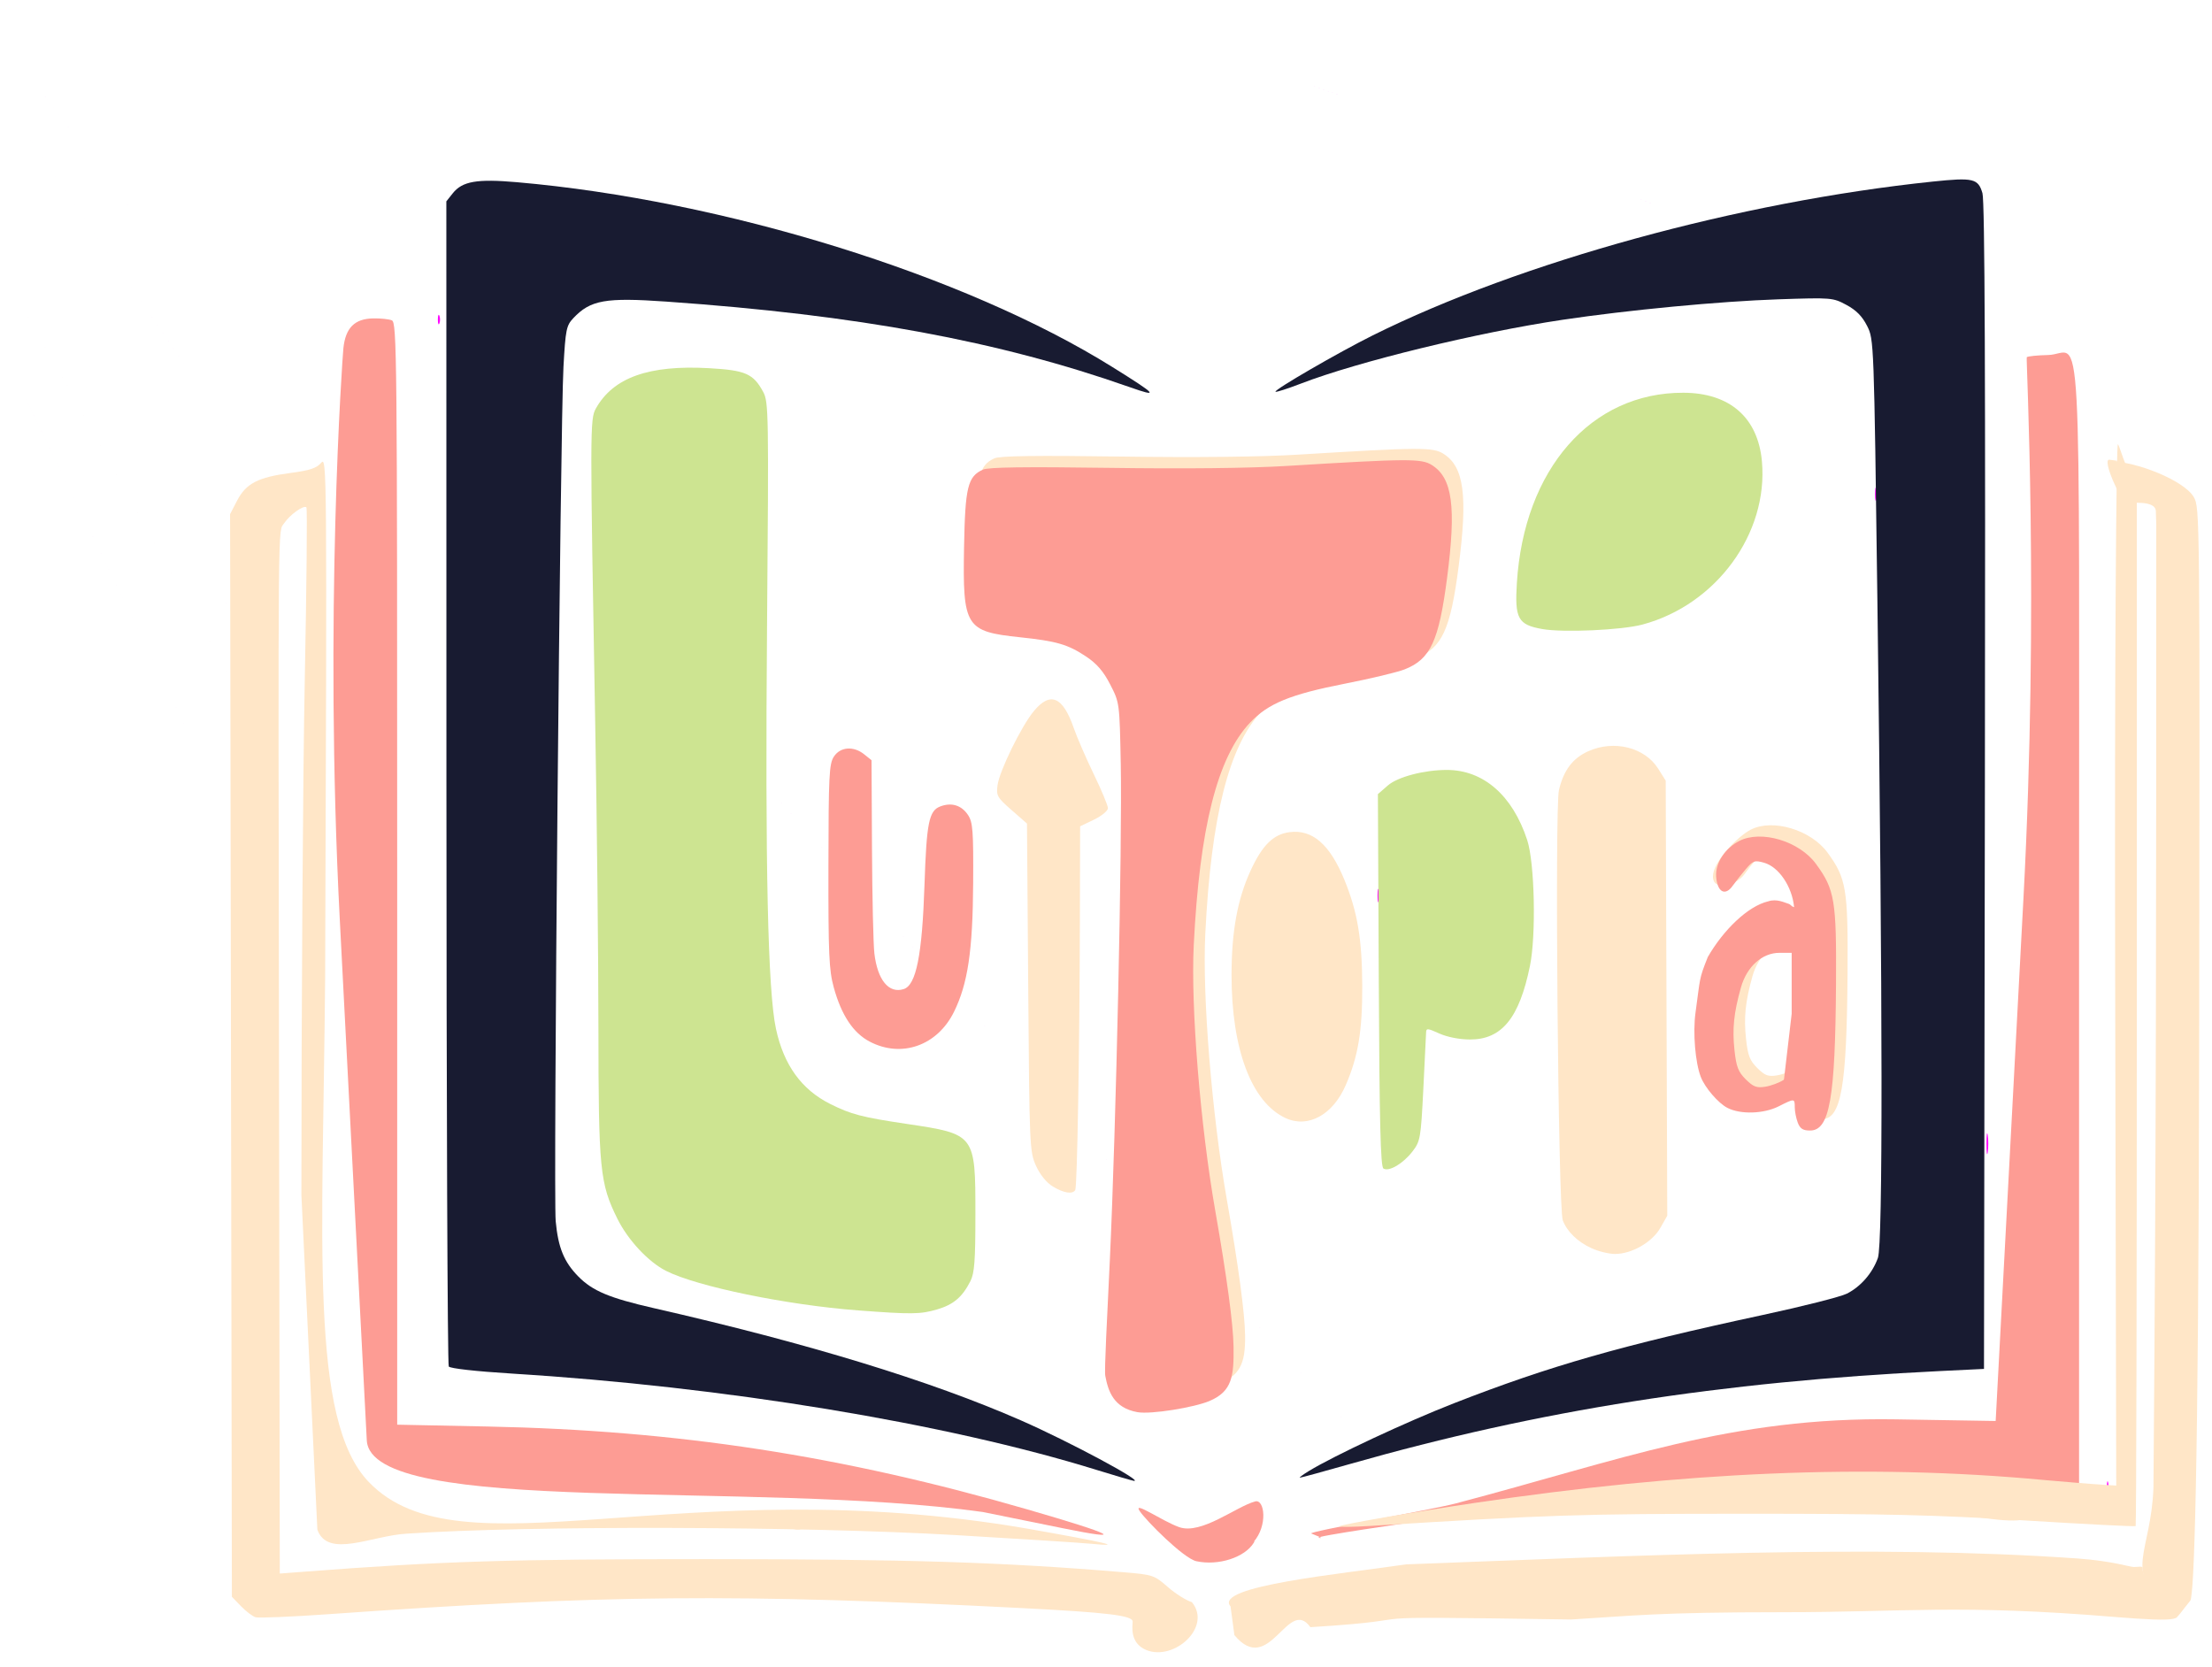 <svg width="722" height="544" viewBox="0 0 722 544" fill="none" xmlns="http://www.w3.org/2000/svg">
<g filter="url(#filter0_d_3349_40)">
<path d="M142.918 100.306C142.918 98.931 143.147 98.369 143.426 99.056C143.707 99.744 143.707 100.869 143.426 101.556C143.147 102.244 142.918 101.681 142.918 100.306Z" fill="#FF00FF"/>
<path d="M669.516 107.617C131.887 -78.781 400.701 14.418 669.516 107.617V107.617Z" fill="#FF00FF"/>
<path d="M181.166 123.723C181.215 122.558 181.454 122.321 181.776 123.119C182.067 123.841 182.032 124.703 181.696 125.035C181.361 125.368 181.123 124.777 181.166 123.723Z" fill="#FF00FF"/>
<path d="M664.644 127.806C664.626 159.116 664.644 102.724 664.644 127.806V127.806Z" fill="#FF00FF"/>
<path d="M612.006 157.306C612.006 155.381 612.214 154.594 612.468 155.556C612.721 156.519 612.721 158.094 612.468 159.056C612.214 160.019 612.006 159.231 612.006 157.306Z" fill="#FF00FF"/>
<path d="M100.128 173.083C-57.91 -56.959 21.109 58.062 100.128 173.083V173.083Z" fill="#FF00FF"/>
<path d="M180.237 210.306C180.237 208.931 180.466 208.369 180.746 209.056C181.026 209.744 181.026 210.869 180.746 211.556C180.466 212.244 180.237 211.681 180.237 210.306Z" fill="#FF00FF"/>
<path d="M98.725 235.806C-58.377 -36.051 20.174 99.878 98.725 235.806V235.806Z" fill="#FF00FF"/>
<path d="M464.814 273.307C464.814 270.282 465.003 269.044 465.234 270.557C465.466 272.069 465.466 274.544 465.234 276.057C465.003 277.569 464.814 276.332 464.814 273.307Z" fill="#FF00FF"/>
<path d="M449.616 288.307C449.616 286.382 449.824 285.594 450.078 286.557C450.331 287.519 450.331 289.094 450.078 290.057C449.824 291.019 449.616 290.232 449.616 288.307Z" fill="#FF00FF"/>
<path d="M105.458 146.865C-56.133 -65.698 24.662 40.583 105.458 146.865V146.865Z" fill="#FF00FF"/>
<path d="M179.324 311.807C179.335 309.607 179.541 308.824 179.782 310.068C180.024 311.312 180.014 313.112 179.762 314.068C179.51 315.024 179.312 314.006 179.324 311.807Z" fill="#FF00FF"/>
<path d="M648.385 369.307C648.385 366.282 648.574 365.044 648.806 366.557C649.037 368.069 649.037 370.544 648.806 372.057C648.574 373.569 648.385 372.332 648.385 369.307Z" fill="#FF00FF"/>
<path d="M280.045 423.705C256.803 421.95 227.516 415.922 217.409 410.812C211.62 407.885 204.973 400.767 201.522 393.802C195.795 382.238 195.359 377.844 195.326 331.364C195.31 308.264 194.843 263.939 194.289 232.864C192.559 135.887 192.564 132.785 194.474 129.364C200.139 119.219 211.758 115.07 231.412 116.173C243.339 116.843 245.894 117.963 249.115 123.935C250.876 127.2 250.935 130.847 250.362 200.364C249.718 278.664 250.625 319.514 253.282 331.83C255.825 343.612 261.619 351.634 270.968 356.317C277.78 359.729 281.312 360.651 295.952 362.836C318.374 366.183 318.373 366.181 318.373 392.364C318.373 407.508 318.071 411.557 316.742 414.163C314.082 419.385 311.225 421.812 305.895 423.382C300.426 424.992 297.564 425.028 280.045 423.705Z" fill="#CDE491"/>
<path d="M663.651 422.307C663.651 408.282 663.793 402.544 663.966 409.557C664.139 416.569 664.139 428.044 663.966 435.057C663.793 442.069 663.651 436.332 663.651 422.307Z" fill="#FF00FF"/>
<path d="M687.673 481.807C687.684 479.607 687.891 478.824 688.132 480.068C688.374 481.312 688.365 483.112 688.113 484.068C687.86 485.024 687.662 484.006 687.673 481.807Z" fill="#FF00FF"/>
<path d="M509.66 495.62C78.601 50.553 294.131 273.087 509.66 495.62V495.62Z" fill="#FF00FF"/>
<path d="M347.006 494.828C340.904 493.593 329.103 491.198 320.782 489.506C245.627 478.991 121.02 491.194 119.72 466.105L110.909 296.201C105.742 196.565 111.789 112.498 112.081 109.677C112.775 103.003 115.738 100.031 121.807 99.922C124.178 99.88 126.911 100.16 127.881 100.545C129.554 101.207 129.646 110.743 129.646 281.126V461.008L159.149 461.605C221.104 462.86 274.713 471.095 335.407 488.682C363.92 496.944 367.915 499.061 347.006 494.828Z" fill="#FD9C94"/>
<path d="M97.885 309.806C-58.657 -11.385 19.614 149.211 97.885 309.806V309.806Z" fill="#FF00FF"/>
<path d="M390.516 505.576C386.354 504.68 374.085 492.361 371.975 489.168C369.65 485.65 379.336 492.486 384.876 494.445C392.148 497.017 403.508 487.701 409.707 486.053C412.757 485.242 413.883 493.916 409.157 499.307C408.992 499.495 409.952 498.387 409.22 499.572C406.258 504.366 397.683 507.119 390.516 505.576Z" fill="#FD9C94"/>
<path d="M492.501 518.571C72.881 58.204 282.691 288.387 492.501 518.571V518.571Z" fill="#FF00FF"/>
<path d="M707.497 520.499C692.839 508.991 702.12 502.965 702.888 481.556C703.818 369.157 703.807 283.927 703.807 167.202L703.67 162.846C703.549 159.025 694.928 160.41 693.917 160.091C692.281 159.577 685.938 145.755 688.51 146.049C696.832 146.998 684.565 146.564 688.678 146.573C697.339 146.592 712.869 152.831 716.045 158.221C718.035 161.601 718.053 163.401 717.804 338.65C717.597 483.426 716.064 515.773 714.965 518.382C708.562 526.255 712.026 523.792 707.497 520.499Z" fill="#FFE6C7"/>
<path d="M402.901 529.677L401.652 520.32C395.819 513.682 438.417 509.658 458.964 506.6C533.868 503.826 611.053 499.937 678.219 504.688C689.314 505.483 695.228 507.461 696.5 507.461C697.773 507.462 699.444 507.071 699.359 507.759C699.01 510.596 704.022 517.472 707.796 520.224C714.173 524.873 711.342 525.451 690.376 523.779C639.572 519.534 621.095 522.236 582.081 522.214C540.45 522.22 533.093 523.388 512.827 524.593C429.6 523.355 473.082 524.285 427.702 527.101C420.422 516.888 414.361 543.561 402.901 529.677ZM259.571 494.623C260.298 494.334 261.169 494.37 261.504 494.702C261.84 495.034 261.243 495.271 260.18 495.227C259.005 495.179 258.766 494.943 259.571 494.623ZM526.009 480.252C578.582 465.394 720.174 521.978 636.483 469.439L663.716 461.765L668.255 287.619C668.793 51.754 675.646 170.409 673.803 295.436L671.281 473.845L666.742 473.863C657.036 473.901 647.344 474.814 612.78 474.875C561.716 474.823 510.279 482.359 469.906 488.39C469.452 488.75 523.969 479.4 526.009 480.252ZM378.778 450.665C370.965 449.266 366.013 445.658 365.071 440.675C364.726 438.854 365.155 422.164 366.022 403.585C368.052 360.135 370.09 267.614 369.587 241.735C369.197 221.714 369.188 221.648 366.148 215.735C363.926 211.415 361.786 208.932 358.258 206.583C352.316 202.628 348.644 201.561 336.624 200.298C318.915 198.436 317.961 196.894 318.435 170.904C318.793 151.264 319.63 147.831 324.611 145.581C326.357 144.793 338.391 144.627 365.788 145.015C390.347 145.363 411.504 145.136 423.662 144.393C463.515 141.96 467.697 141.935 471.149 144.111C477.864 148.346 479.12 157.729 476.086 181.005C473.406 201.562 470.681 207.442 462.29 210.771C459.954 211.698 451.229 213.791 442.903 215.423C424.869 218.957 417.706 221.894 411.764 228.192C401.129 239.465 395.312 262.478 393.406 300.806C392.405 320.963 395.538 359.56 400.452 387.609C404.221 409.122 406.292 424.512 406.399 431.806C406.541 441.515 404.604 444.946 397.214 448.079C392.237 450.188 383.2 451.456 378.778 450.665ZM590.565 358.741C590.025 357.331 589.582 355.081 589.582 353.741C589.582 350.787 589.526 350.784 584.351 353.401C579.458 355.876 571.89 356.112 567.62 353.923C564.612 352.381 560.272 347.342 558.906 343.806C557.138 339.228 556.418 329.513 557.349 322.806C559.502 307.309 566.695 296.025 576.479 292.803C579.225 291.899 582.389 291.417 583.51 291.733C584.631 292.048 586.518 292.581 587.704 292.918C589.75 293.498 589.835 293.265 589.358 288.347C588.711 281.671 584.375 275.265 579.579 273.901C576.472 273.018 575.965 273.198 573.555 276.041C572.106 277.748 570.207 280.16 569.334 281.4C566.87 284.896 559.106 287.149 559.106 282.087C559.106 277.305 567.119 269.015 571.456 266.791C578.625 263.116 591.077 266.848 596.525 274.305C602.628 282.657 603.216 286.172 603.044 313.306C602.807 350.886 600.968 361.306 594.575 361.306C592.255 361.306 591.32 360.708 590.565 358.741ZM585.97 344.767L588.573 343.076V303.306H584.574C578.908 303.306 573.916 307.813 571.996 314.663C569.677 322.939 569.15 328.082 569.907 335.085C570.493 340.512 571.135 342.171 573.59 344.605C576.058 347.053 577.142 347.46 579.966 347.006C581.837 346.705 584.539 345.697 585.97 344.767ZM99.091 249.556C-58.255 -31.468 20.418 109.044 99.091 249.556V249.556Z" fill="#FFE6C7"/>
<path d="M462.227 492.665C460.945 492.856 427.926 497.574 430.455 497.945C432.623 498.262 429.104 497.008 428.004 496.522C426.721 495.955 467.67 488.68 475.09 486.729C529.077 472.529 564.989 458.384 618.87 459.268L651.391 459.801L660.453 289.312C665.596 192.565 661.218 112.907 661.537 112.592C661.855 112.276 665.001 111.953 668.528 111.874C679.813 111.621 678.609 89.248 678.609 299.129V482.038C651.995 478.479 629.685 478.556 609.013 478.568C562.208 479.375 519.244 480.963 472.149 491.055C466.75 491.962 468.398 491.747 466.139 492.083L462.227 492.665ZM371.267 456.921C363.453 455.523 361.711 450.058 360.768 445.076C360.423 443.254 361.386 425.857 362.255 407.278C364.285 363.828 366.323 271.307 365.819 245.428C365.43 225.407 365.421 225.341 362.38 219.428C360.159 215.108 358.019 212.625 354.49 210.276C348.549 206.321 344.877 205.255 332.856 203.991C315.147 202.129 314.194 200.587 314.668 174.597C315.026 154.957 315.863 151.524 320.843 149.275C322.589 148.486 334.623 148.32 362.021 148.708C386.58 149.056 407.736 148.829 419.895 148.086C459.748 145.653 463.93 145.628 467.381 147.804C474.097 152.039 475.353 161.422 472.319 184.698C469.639 205.255 466.913 211.135 458.523 214.464C456.187 215.391 447.462 217.484 439.135 219.116C421.101 222.65 413.939 225.587 407.997 231.885C397.362 243.158 391.543 266.171 389.639 304.5C388.638 324.656 391.77 363.254 396.684 391.302C400.453 412.815 402.523 428.205 402.63 435.5C402.773 445.208 402.174 450.142 394.784 453.274C389.808 455.384 375.688 457.712 371.267 456.921ZM586.798 362.434C586.258 361.024 585.815 358.774 585.815 357.434C585.815 354.481 585.759 354.477 580.584 357.094C575.691 359.569 568.122 359.805 563.853 357.616C560.845 356.074 556.504 351.035 555.139 347.5C553.371 342.921 552.495 333.162 553.426 326.455C555.026 314.932 554.464 315.84 557.414 308.393C562.387 299.712 570.426 291.751 577.192 290.177C579.938 289.272 582.456 290.602 583.577 290.918C584.697 291.234 584.444 291.767 585.63 292.103C587.677 292.683 586.067 296.958 585.591 292.04C584.943 285.364 580.607 278.958 575.812 277.594C572.705 276.711 572.198 276.891 569.788 279.734C568.339 281.441 566.44 283.853 565.565 285.093C563.102 288.589 560.54 287.204 560.153 282.156C559.796 277.507 563.352 272.708 567.689 270.484C574.858 266.809 587.31 270.541 592.758 277.998C598.86 286.35 599.447 289.865 599.277 317C599.04 354.58 597.201 365 590.806 365C588.488 365 587.553 364.401 586.798 362.434ZM582.203 348.461L582.31 348.184L584.806 326.885V307H580.807C575.139 307 570.149 311.506 568.229 318.356C565.909 326.632 565.383 331.775 566.139 338.778C566.725 344.205 567.367 345.864 569.823 348.298C572.291 350.746 573.373 351.153 576.197 350.699C578.069 350.398 580.772 349.391 582.203 348.461ZM95.323 253.25C-62.023 -27.775 16.65 112.737 95.323 253.25V253.25Z" fill="#FD9C94"/>
<path d="M503.344 201.307C495.475 199.896 494.383 197.909 495.106 186.306C497.42 149.142 519.334 124.095 549.454 124.19C564.596 124.237 573.81 132.289 575.094 146.598C577.206 170.138 560.19 193.383 536.117 199.847C529.297 201.678 510.165 202.531 503.344 201.307Z" fill="#CDE491"/>
<path d="M283.873 335.979C278.489 333.159 274.647 327.371 272.145 318.306C270.587 312.664 270.357 307.436 270.401 278.687C270.445 249.073 270.634 245.29 272.189 242.937C274.305 239.734 278.608 239.422 282.09 242.218L284.471 244.13L284.617 272.968C284.697 288.829 285.049 304.231 285.399 307.194C286.425 315.888 290.1 320.368 294.954 318.841C299.042 317.554 300.992 307.8 301.757 284.806C302.434 264.46 303.212 260.607 306.925 259.207C310.617 257.815 313.867 258.832 315.979 262.039C317.534 264.402 317.742 267.181 317.64 284.303C317.51 306.321 315.889 317.165 311.363 326.306C305.915 337.311 294.254 341.414 283.873 335.979Z" fill="#FD9C94"/>
<path d="M426.694 337.295C429.142 332.602 430.549 315.895 429.266 306.75C427.422 293.61 423.047 287.752 419.769 294.037C414.557 304.028 415.614 329.821 421.606 338.887C423.48 341.722 424.562 341.384 426.694 337.295Z" fill="#501616"/>
<path d="M419.628 360.937C408.526 355.818 401.977 338.517 401.977 314.306C401.977 300.05 403.903 289.487 408.207 280.138C412.015 271.869 415.606 268.316 420.864 267.616C428.349 266.621 434.064 271.579 438.827 283.199C443.084 293.587 444.593 302.574 444.64 317.806C444.684 332.565 443.301 340.855 439.227 350.242C435.038 359.9 426.949 364.313 419.628 360.937Z" fill="#FFE6C7"/>
<path d="M479.895 313.557C482.559 310.597 483.807 303.62 483.792 291.756C483.772 274.781 480.844 266.515 474.068 264.298C469.812 262.906 466.684 263.77 465.586 266.642C464.381 269.795 465.532 310.506 466.873 312.168C469.553 315.488 477.403 316.325 479.895 313.557Z" fill="#501616"/>
<path d="M451.558 377.403C450.609 376.822 450.255 362.518 450.034 315.921L449.746 255.197L452.991 252.372C456.204 249.576 464.82 247.306 472.229 247.306C484.181 247.306 493.686 255.583 498.473 270.159C500.92 277.608 501.437 301.196 499.374 311.287C495.895 328.312 490.162 335.325 479.757 335.285C476.36 335.271 472.378 334.491 469.807 333.333C465.858 331.556 465.516 331.538 465.472 333.105C465.446 334.041 465.04 342.351 464.571 351.572C463.759 367.547 463.593 368.501 461.037 371.823C457.97 375.81 453.373 378.516 451.558 377.403Z" fill="#CDE491"/>
<path d="M343.66 383.276C341.592 382.026 339.492 379.448 338.165 376.53C336.077 371.939 336.005 370.303 335.613 318.306L335.208 264.806L330.155 260.384C325.473 256.287 325.139 255.69 325.602 252.268C326.238 247.569 333.408 232.953 337.482 228.053C342.828 221.624 346.909 223.352 350.445 233.543C351.514 236.621 354.467 243.436 357.01 248.688C359.552 253.939 361.632 258.932 361.632 259.784C361.632 260.636 359.589 262.316 357.093 263.519L352.554 265.705L352.477 296.256C352.37 338.931 351.605 383.402 350.96 384.437C350.063 385.874 347.206 385.42 343.66 383.276Z" fill="#FFE6C7"/>
<path d="M519.482 403.416C514.932 401.334 511.502 398.006 510.087 394.301C508.595 390.397 507.434 259.941 508.837 253.908C510.338 247.452 513.314 243.49 518.374 241.212C526.819 237.409 536.866 239.923 541.265 246.938L543.689 250.806L544.197 392.806L541.922 396.806C539.267 401.472 532.538 405.318 527.085 405.285C525.122 405.272 521.701 404.432 519.482 403.416Z" fill="#FFE6C7"/>
<path d="M427.192 476.144C435.457 471.098 459.162 460.028 474.598 454.005C505.893 441.796 529.292 435.109 575.461 425.181C588.498 422.378 600.809 419.254 602.819 418.239C607.342 415.956 611.175 411.544 612.946 406.582C614.58 402.003 614.522 324.578 612.786 192.306C611.668 107.044 611.659 106.794 609.424 102.374C607.837 99.234 605.867 97.235 602.67 95.519C598.24 93.142 597.823 93.108 580.504 93.692C561.328 94.339 531.455 97.175 509.9 100.395C482.133 104.544 443.252 114.027 424.654 121.187C420.284 122.869 416.534 124.073 416.321 123.861C415.734 123.28 436.931 110.999 448.102 105.447C496.407 81.444 567.773 61.847 630.846 55.266C644.074 53.886 645.681 54.262 647.078 59.066C647.843 61.699 648.078 119.084 647.872 252.806L647.578 442.806L633.457 443.492C561.351 446.995 502.376 456.272 440.78 473.799C432.068 476.278 424.653 478.305 424.301 478.303C423.95 478.301 425.251 477.329 427.192 476.144Z" fill="#181B31"/>
<path d="M358.015 475.796C308.66 460.496 236.515 448.613 166.879 444.314C155.309 443.6 146.908 442.656 146.475 442.021C146.071 441.428 145.729 355.619 145.714 251.334L145.688 61.725L147.765 59.108C150.899 55.157 155.638 54.333 168.692 55.468C236.214 61.343 314.919 85.764 363.058 115.779C377.819 124.982 378.514 125.801 368.605 122.315C325.926 107.298 279.922 98.811 217.53 94.443C197.573 93.046 192.723 93.91 187.113 99.864C184.859 102.256 184.591 103.585 183.918 115.709C182.879 134.44 180.587 386.133 181.379 394.582C182.191 403.241 184.086 407.878 188.757 412.631C193.388 417.342 198.915 419.665 213.304 422.945C263.738 434.441 303.752 446.676 333.294 459.632C348.819 466.441 373.592 479.709 370.091 479.339C369.551 479.282 364.117 477.688 358.015 475.796Z" fill="#181B31"/>
<path d="M437.197 494.178C437.764 493.574 460.987 489.562 481.577 486.512C548.847 476.547 608.718 473.567 667.384 479.084C674.15 479.647 680.663 480.264 687.631 480.69L690.74 480.878L690.384 311.003C690.178 212.532 690.765 140.464 691.276 141.003C691.764 141.518 692.442 144.247 694.054 148.236L697.456 156.658V325.198C697.455 417.895 697.288 493.904 697.082 494.108C696.877 494.311 680.643 493.484 661.006 492.271C631.44 490.444 615.681 490.067 569.325 490.077C515.962 490.088 505.193 490.439 447.28 494.055C441.456 494.419 436.917 494.474 437.194 494.178H437.197Z" fill="#FFE6C7"/>
<path d="M374.21 534.584C368.572 532.284 369.701 526.596 369.701 525.258C369.701 523.292 361.498 522.299 333.39 520.864C240.085 516.099 197.379 516.477 107.171 522.865C95.088 523.72 84.388 524.165 83.394 523.852C82.4 523.539 80.259 521.909 78.636 520.23L75.685 517.176L75.1 163.806L77.41 159.364C80.305 153.795 84.233 151.769 94.849 150.366C101.154 149.533 103.336 148.809 104.829 147.053C106.706 144.847 106.73 147.863 106.129 315.138C105.402 401.702 100.921 459.513 120.398 479.748C150.402 510.919 222.191 475.555 334.901 494.865C361.049 499.456 367.536 500.989 356.078 499.871C352.753 499.547 333.012 498.282 312.209 497.061C262.176 494.124 172.582 493.881 132.814 496.574C121.336 497.202 107.017 504.785 103.588 495.285L98.377 386.057C98.376 324.319 98.871 248.685 99.477 217.98C100.082 187.275 100.324 161.902 100.014 161.595C99.164 160.751 94.586 164.011 92.778 166.748C90.692 169.904 90.795 159.011 91.076 347.204L91.319 509.602L99.64 508.968C144.578 505.547 165.923 504.885 231.014 504.89C296.275 504.895 327.492 505.881 366.846 509.179C376.312 509.972 376.735 510.114 381.184 513.997C383.705 516.197 387.235 518.414 389.026 518.924C395.698 527.023 383.288 538.193 374.21 534.584Z" fill="#FFE6C7"/>
</g>
<defs>
<filter id="filter0_d_3349_40" x="0.479" y="0" width="721.435" height="543.282" filterUnits="userSpaceOnUse" color-interpolation-filters="sRGB">
<feFlood flood-opacity="0" result="BackgroundImageFix"/>
<feColorMatrix in="SourceAlpha" type="matrix" values="0 0 0 0 0 0 0 0 0 0 0 0 0 0 0 0 0 0 127 0" result="hardAlpha"/>
<feOffset dy="4"/>
<feGaussianBlur stdDeviation="2"/>
<feComposite in2="hardAlpha" operator="out"/>
<feColorMatrix type="matrix" values="0 0 0 0 0 0 0 0 0 0 0 0 0 0 0 0 0 0 0.25 0"/>
<feBlend mode="normal" in2="BackgroundImageFix" result="effect1_dropShadow_3349_40"/>
<feBlend mode="normal" in="SourceGraphic" in2="effect1_dropShadow_3349_40" result="shape"/>
</filter>
</defs>
</svg>
